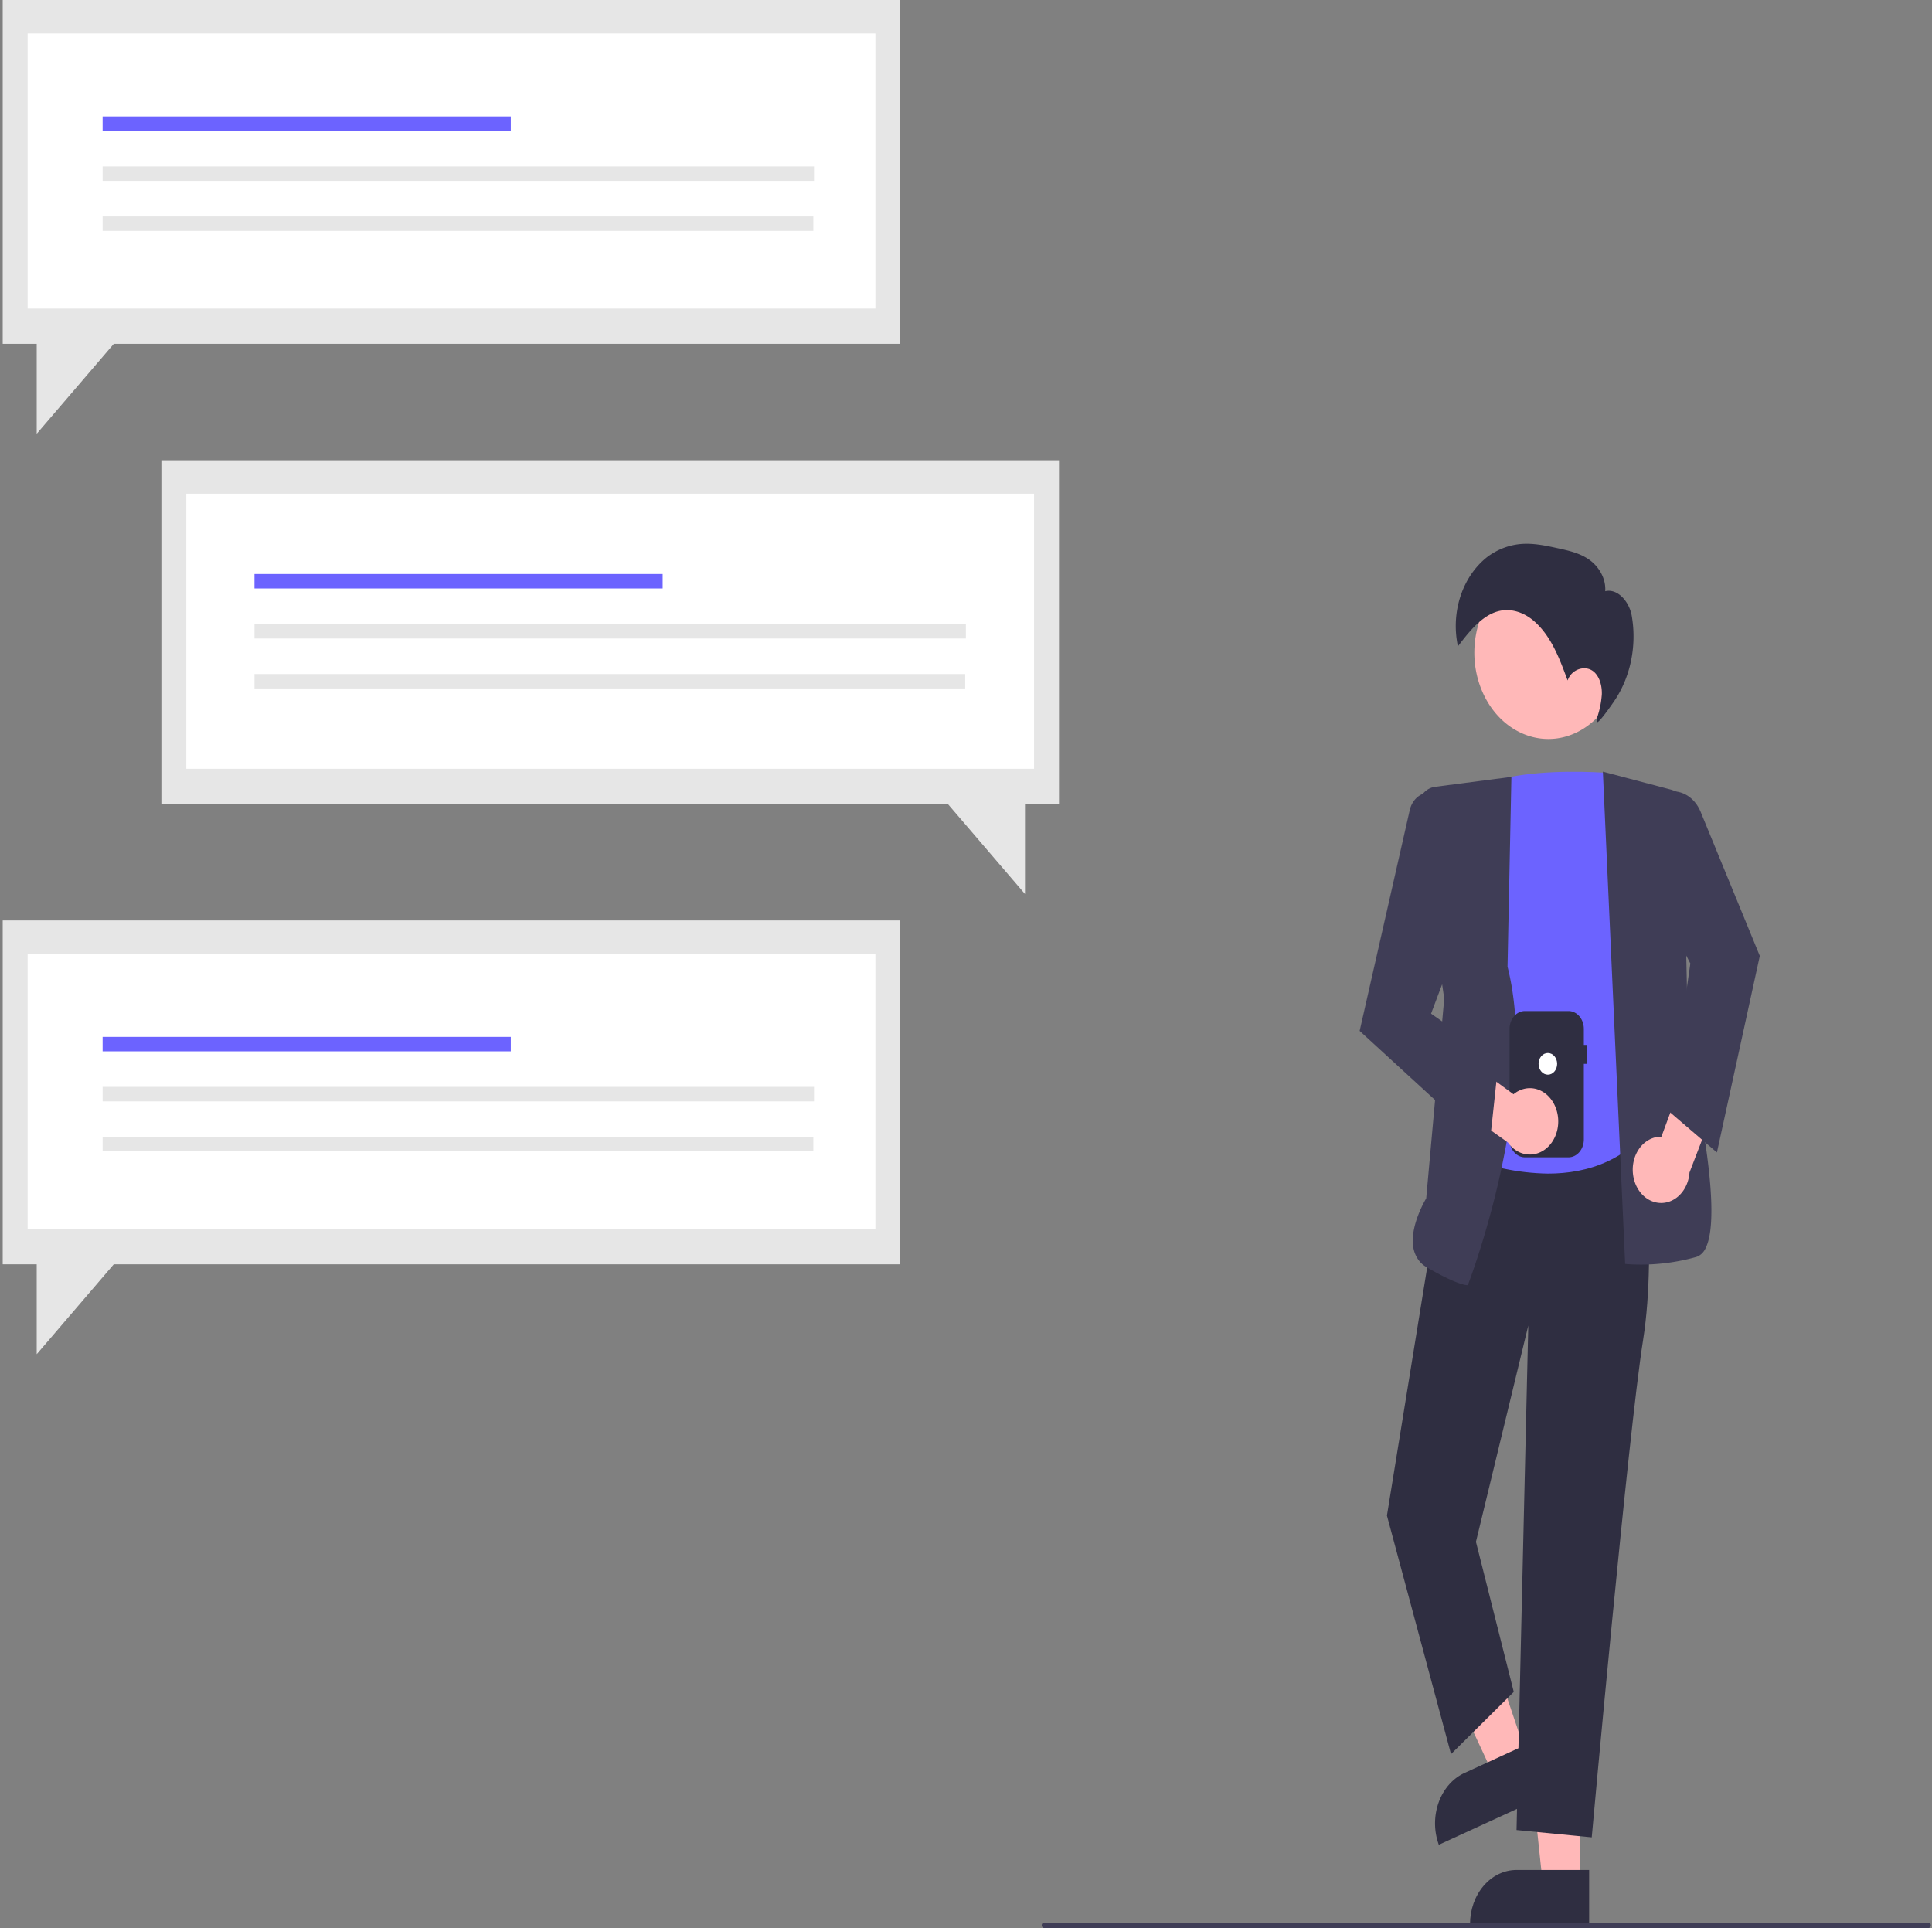 <svg width="501" height="500" fill="none" xmlns="http://www.w3.org/2000/svg"><rect width="100%" height="100%" fill="#808080" stroke="none"/><path d="M41.848 119.353h232.764v89.171h-8.817v23.321l-19.984-23.321H41.848v-89.171Z" fill="#E6E6E6"/><path d="M268.147 128.036H48.314v71.337h219.833v-71.337Z" fill="#fff"/><path d="M171.836 148.863H65.992v3.749h105.844v-3.749Z" fill="#6C63FF"/><path d="M250.469 161.83H65.992v3.749h184.477v-3.749ZM250.288 174.797H65.992v3.749h184.296v-3.749ZM233.467 238.704H.703v89.172H9.52v23.322l19.985-23.322h203.962v-89.172Z" fill="#E6E6E6"/><path d="M227.002 247.388H7.169v71.337h219.833v-71.337Z" fill="#fff"/><path d="M132.454 268.902H26.61v3.748h105.844v-3.748Z" fill="#6C63FF"/><path d="M211.087 281.869H26.61v3.748h184.477v-3.748ZM210.906 294.836H26.61v3.748h184.296v-3.748ZM233.467 0H.703v89.171H9.52v23.322l19.985-23.322h203.962V0Z" fill="#E6E6E6"/><path d="M227.002 8.684H7.169V80.02h219.833V8.684Z" fill="#fff"/><path d="M132.454 30.197H26.61v3.748h105.844v-3.748Z" fill="#6C63FF"/><path d="M211.087 43.164H26.61v3.748h184.477v-3.748ZM210.906 56.13H26.61v3.75h184.296v-3.75Z" fill="#E6E6E6"/><path d="m409.649 488.607-9.579-.001-4.558-43.122 14.139.001-.002 43.122Z" fill="#FFB8B8"/><path d="m412.093 499.444-30.891-.002v-.456c0-3.721 1.267-7.289 3.522-9.921 2.255-2.631 5.313-4.109 8.502-4.109l18.867.001v14.487Z" fill="#2F2E41"/><path d="m396.179 456.185-8.914 4.094-17.773-38.179 13.157-6.042 13.53 40.127Z" fill="#FFB8B8"/><path d="m401.854 465.225-28.745 13.2-.143-.424a16.2 16.2 0 0 1 .164-10.737c1.272-3.412 3.654-6.095 6.621-7.458h.001l17.556-8.062 4.546 13.481Z" fill="#2F2E41"/><path d="m393.26 474.595 3.05-130.825-13.574 56.083 9.808 38.915-16.271 16.14-16.587-61.755-.029-.109 16.485-101.687 48.757-2.752.349-.021.055.403c.047.338 4.655 34.101.78 58.517-3.859 24.324-13.186 127.504-13.28 128.544l-.04.444-19.503-1.897Z" fill="#2F2E41"/><path d="m378.668 299.514-.275-.129 9.048-96.866.264-.077c9.195-2.683 21.585-2.448 28.152-2.07.996.06 1.943.518 2.683 1.298.74.779 1.227 1.832 1.379 2.982l10.878 83.608-.089.15c-7.521 12.537-19.012 15.945-29.287 15.945-7.763-.116-15.454-1.753-22.753-4.841Z" fill="#6C63FF"/><path d="m421.756 327.814-.327-.035-5.778-127.658 17.56 4.629c1.918.513 3.605 1.84 4.731 3.723 1.127 1.883 1.613 4.188 1.365 6.466l-2.278 21.219.781 37.332c.543 2.293 9.435 40.278 4.495 50.176a4.534 4.534 0 0 1-1.016 1.454c-.421.398-.908.69-1.43.859a52.962 52.962 0 0 1-14.482 1.977c-2.217-.001-3.587-.139-3.621-.142ZM370.043 328.679a6.41 6.41 0 0 1-2.213-1.947 7.749 7.749 0 0 1-1.266-2.877c-1.145-5.376 2.718-12.137 3.276-13.075l4.672-51.799-6.95-47.851a7.106 7.106 0 0 1 .075-2.464 6.59 6.59 0 0 1 .905-2.227 5.574 5.574 0 0 1 1.585-1.628 4.727 4.727 0 0 1 2.009-.762l19.796-2.576-1.005 49.226c8.496 33.513-10.007 81.836-10.195 82.32l-.104.268h-.252c-.099 0-2.526-.052-10.333-4.608Z" fill="#3F3D56"/><path d="M410.721 188.897c9.3-5.933 12.719-19.542 7.634-30.396-5.084-10.853-16.745-14.842-26.046-8.909-9.301 5.933-12.719 19.542-7.635 30.396 5.084 10.853 16.746 14.842 26.047 8.909ZM423.491 304.711a9.946 9.946 0 0 1 .18-3.7 9.071 9.071 0 0 1 1.504-3.263 7.537 7.537 0 0 1 2.546-2.215 6.45 6.45 0 0 1 3.11-.75l6.643-17.936 10.325 2.052-9.686 25.177c-.146 2.097-.946 4.06-2.249 5.515-1.303 1.456-3.018 2.303-4.82 2.381-1.802.078-3.566-.618-4.958-1.956-1.392-1.338-2.315-3.226-2.595-5.305Z" fill="#FFB8B8"/><path d="m432.845 288.276 5.486-38.412-9.37-18.225 2.387-26.002.531-.155c1.777-.512 3.651-.296 5.308.613 1.656.909 2.994 2.455 3.79 4.378l15.307 37.28.061.148-11.118 50.971-12.382-10.596Z" fill="#3F3D56"/><path d="M414.094 187.305c.439.149 2.281-2.279 4.298-5.189 2.119-3.034 3.648-6.568 4.481-10.359a31.4 31.4 0 0 0 .263-12.088c-.668-3.71-3.7-7.127-6.878-6.341.24-3.287-1.657-6.382-4.061-8.116-2.404-1.735-5.252-2.378-8.029-2.99-3.169-.698-6.377-1.398-9.595-1.16-3.103.222-6.11 1.343-8.749 3.261-3.205 2.461-5.675 6.025-7.065 10.199-1.39 4.173-1.632 8.748-.692 13.089 4.044-5.358 8.836-11.187 15.762-8.865 1.568.545 3.032 1.438 4.31 2.631 4.209 3.858 6.326 9.54 8.373 15.092 1.022-3.038 4.816-4.182 6.971-2.101 1.384 1.336 1.953 3.556 1.901 5.651a23.72 23.72 0 0 1-1.229 6.093M411.619 270.98h-.903v-4.146c-.001-1.229-.42-2.407-1.165-3.276-.744-.87-1.754-1.358-2.807-1.36h-11.319c-1.054.002-2.063.49-2.808 1.36-.745.869-1.164 2.047-1.165 3.276v28.665c.001 1.229.42 2.407 1.165 3.276.745.869 1.754 1.358 2.808 1.359h11.319c1.053-.001 2.063-.49 2.807-1.359.745-.869 1.164-2.047 1.165-3.276v-19.602h.903v-4.917Z" fill="#2F2E41"/><path d="M401.385 278.707c1.33 0 2.408-1.258 2.408-2.81s-1.078-2.81-2.408-2.81c-1.33 0-2.408 1.258-2.408 2.81s1.078 2.81 2.408 2.81Z" fill="#fff"/><path d="M403.35 287.094a8.52 8.52 0 0 0-1.947-2.927 7.032 7.032 0 0 0-2.826-1.69 6.314 6.314 0 0 0-3.173-.137 6.83 6.83 0 0 0-2.925 1.443l-14.195-10.366-7.501 8.53 20.221 14.31c1.14 1.631 2.754 2.716 4.534 3.051 1.781.335 3.605-.103 5.126-1.233 1.522-1.129 2.636-2.871 3.131-4.895a9.916 9.916 0 0 0-.445-6.086Z" fill="#FFB8B8"/><path d="m352.583 267.348 12.988-57.259c.341-1.48 1.146-2.756 2.254-3.578 1.108-.822 2.44-1.13 3.733-.862l4.465.947 4.759 30.54-9.678 25.743 17.506 12.264-2.462 22.98-33.565-30.775ZM500.101 500H270.74a.562.562 0 0 1-.426-.206.765.765 0 0 1-.176-.497c0-.186.063-.365.176-.496a.562.562 0 0 1 .426-.206h229.361c.16 0 .313.074.426.206.113.131.176.31.176.496a.765.765 0 0 1-.176.497.562.562 0 0 1-.426.206Z" fill="#3F3D56"/></svg>